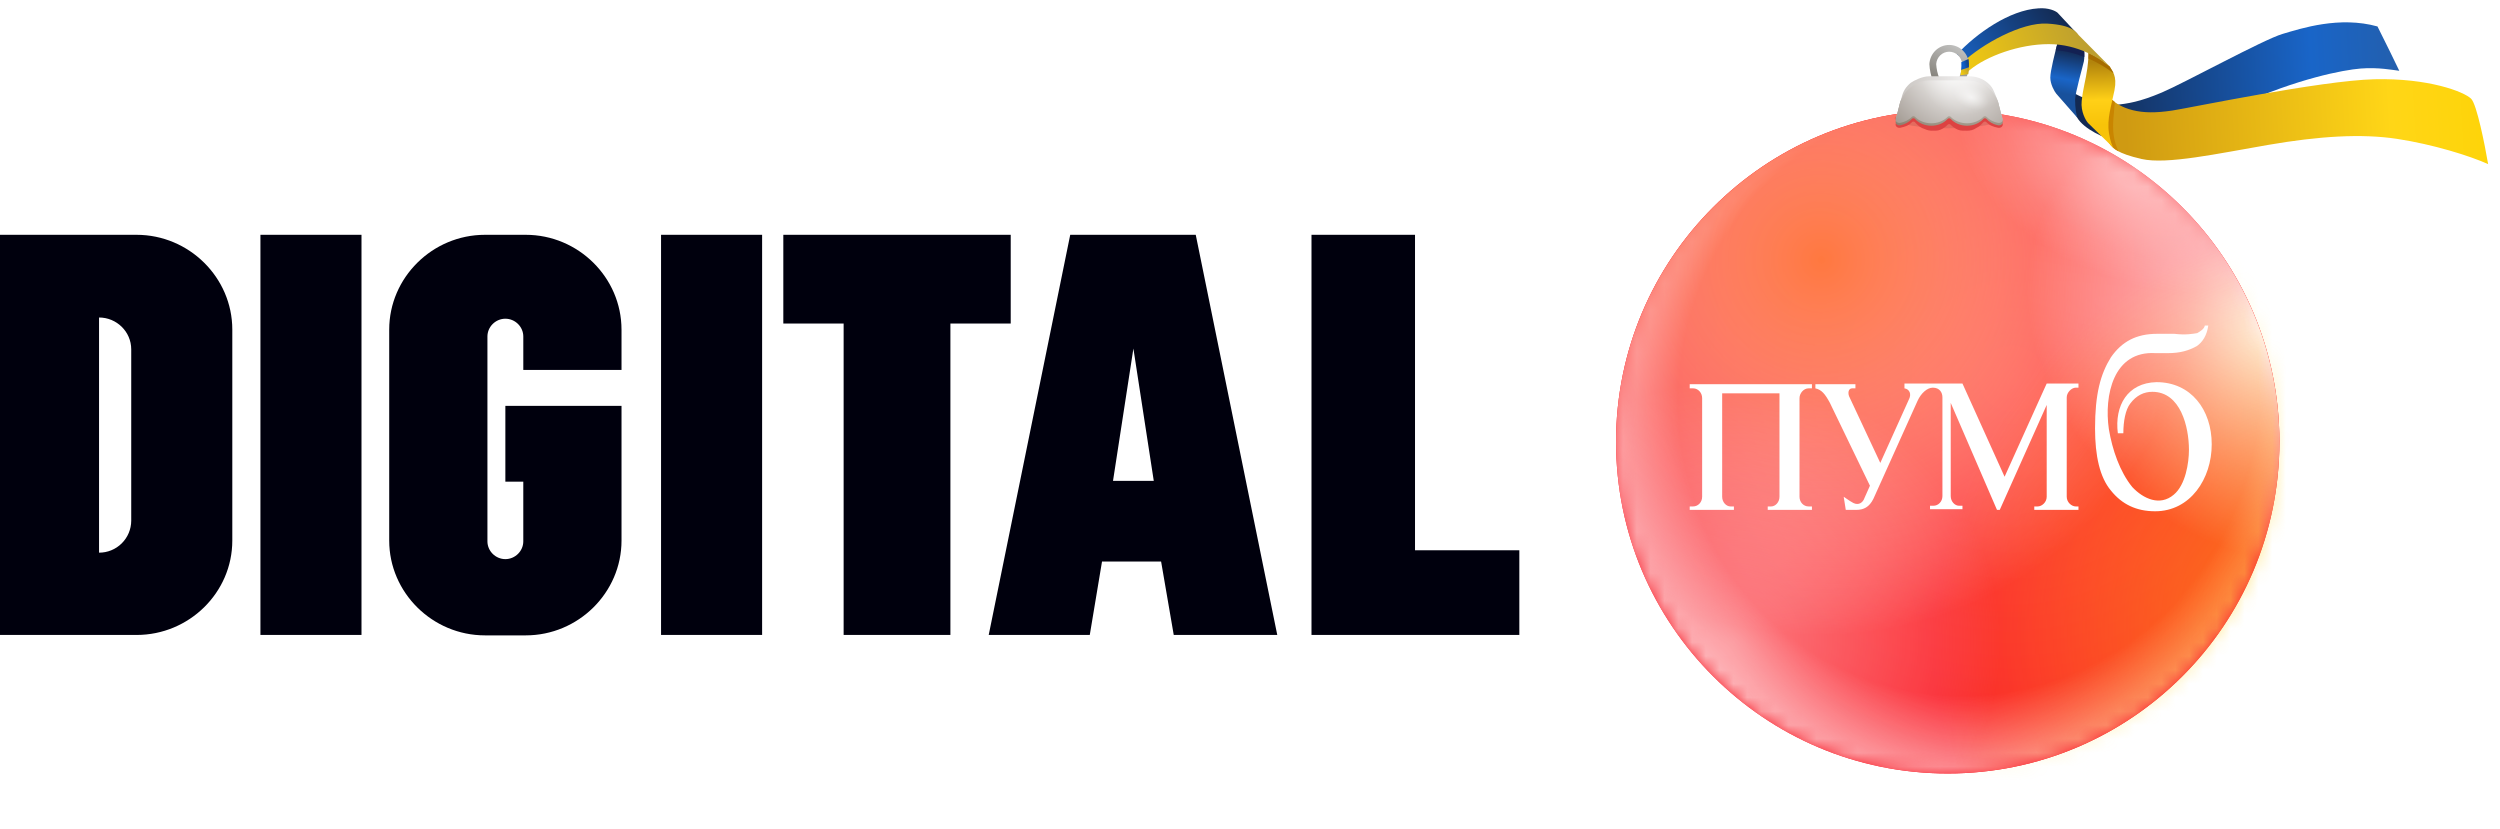 <svg width="181" height="60" viewBox="0 0 181 60" fill="none" xmlns="http://www.w3.org/2000/svg">
<path fill-rule="evenodd" clip-rule="evenodd" d="M0 17H9.885C13.691 17 16.819 20.096 16.819 23.863V39.137C16.819 42.904 13.691 45.971 9.885 45.971H0V17ZM7.17 40.013C7.785 40.015 8.375 39.773 8.812 39.341C9.249 38.908 9.497 38.321 9.501 37.706V25.294C9.501 24.009 8.439 22.987 7.171 22.987V40.013H7.17ZM18.855 17H26.172V45.97H18.855V17ZM55.177 17H47.86V45.97H55.177V17ZM94.952 17V45.97H110V39.838H102.447V17H94.952ZM56.712 17V23.425H61.079V45.971H68.809V23.425H73.176V17H56.712ZM86.572 17H77.484L71.583 45.97H78.9L79.786 40.656H84.064L84.979 45.971H92.474L86.572 17ZM80.582 34.815L82.058 25.235L83.533 34.815H80.583H80.582ZM44.998 23.863V26.783H37.887V24.36C37.887 23.66 37.297 23.075 36.588 23.075C35.88 23.075 35.29 23.66 35.29 24.36V39.196C35.29 39.897 35.88 40.481 36.588 40.481C37.296 40.481 37.886 39.897 37.886 39.196V34.874H36.588V29.384H44.998V39.138C44.998 42.905 41.87 46.001 38.064 46.001H35.113C31.307 46.001 28.179 42.905 28.179 39.138V23.863C28.179 20.096 31.307 17 35.113 17H38.063C41.87 17 44.997 20.096 44.997 23.863H44.998Z" fill="#00000D"/>
<circle cx="141.015" cy="31.985" r="24.015" fill="url(#paint0_linear_1_2)"/>
<circle cx="141.015" cy="31.985" r="24.015" fill="url(#paint1_radial_1_2)"/>
<circle cx="141.015" cy="31.985" r="24.015" fill="url(#paint2_radial_1_2)"/>
<circle cx="141.015" cy="31.985" r="24.015" fill="url(#paint3_radial_1_2)"/>
<mask id="mask0_1_2" style="mask-type:luminance" maskUnits="userSpaceOnUse" x="116" y="7" width="50" height="49">
<circle cx="141.015" cy="31.985" r="24.015" fill="white"/>
</mask>
<g mask="url(#mask0_1_2)">
<circle cx="141.015" cy="31.985" r="24.015" fill="url(#paint4_radial_1_2)" fill-opacity="0.5"/>
<rect x="129.346" y="53.647" width="57.398" height="52.533" transform="rotate(-56.522 129.346 53.647)" fill="url(#paint5_radial_1_2)" fill-opacity="0.5"/>
<g style="mix-blend-mode:soft-light">
<rect x="106.345" y="27.588" width="38.39" height="37.714" fill="url(#paint6_radial_1_2)" fill-opacity="0.4"/>
</g>
<ellipse cx="152.98" cy="12.85" rx="17.194" ry="14.413" transform="rotate(-165 152.98 12.85)" fill="url(#paint7_radial_1_2)"/>
</g>
<g filter="url(#filter0_f_1_2)">
<ellipse cx="141.015" cy="8.572" rx="3.84" ry="0.716" fill="black" fill-opacity="0.1"/>
</g>
<path d="M159.88 23.568C159.78 24.268 159.48 24.768 159.03 25.068C158.48 25.368 157.88 25.568 156.93 25.568H156.08C152.981 25.368 152.331 28.667 152.681 31.067C152.931 32.566 153.481 34.166 154.38 35.266C155.18 36.116 156.38 36.666 157.38 35.816C158.23 35.116 158.48 33.516 158.48 32.566C158.48 30.917 157.88 28.367 155.83 28.367C155.23 28.367 154.68 28.617 154.23 29.217C153.88 29.667 153.73 30.517 153.73 31.367H153.331C153.081 29.367 154.03 27.717 156.13 27.667C158.63 27.667 160.129 29.667 160.129 32.167C160.129 34.666 158.58 37.016 156.03 37.016C154.68 37.016 153.63 36.516 152.831 35.516C152.031 34.566 151.681 33.017 151.681 31.017C151.681 28.517 152.081 27.067 152.831 25.868C153.63 24.718 154.68 24.168 156.18 24.168H157.43C158.23 24.268 158.78 24.168 159.08 24.118C159.33 23.968 159.58 23.818 159.63 23.568H159.88Z" fill="white"/>
<path d="M145.132 34.516L147.931 28.317L148.181 27.767H150.481V28.067H150.281C149.981 28.067 149.631 28.417 149.631 28.767V33.916V35.966C149.631 36.366 149.981 36.666 150.281 36.666H150.481V36.916H148.931H147.281V36.666H147.531C147.831 36.666 148.181 36.366 148.181 35.966V33.916V29.317L144.782 36.916H144.582L141.232 29.167V35.916C141.232 36.316 141.532 36.616 141.832 36.616H142.082V36.866H140.532H139.733V36.616H139.983C140.333 36.616 140.632 36.316 140.632 35.916V28.767C140.632 28.417 140.432 28.067 139.933 28.067C139.533 28.067 139.083 28.467 138.833 29.017L135.633 36.116C135.333 36.716 134.933 36.916 134.383 36.916H133.634L133.484 35.966C133.833 36.216 134.083 36.366 134.183 36.416C134.583 36.616 134.883 36.366 134.983 36.066L135.383 35.166L132.484 29.167C132.134 28.517 131.884 28.217 131.434 28.117V27.817H133.084H134.333V28.117H134.083C133.833 28.117 133.734 28.467 133.933 28.817L136.133 33.516L138.183 28.967C138.433 28.517 138.233 28.167 137.883 28.117V27.767H142.082L145.132 34.516Z" fill="white"/>
<path d="M128.834 28.825V28.475H124.685V28.825V33.916V35.966C124.685 36.366 124.985 36.666 125.285 36.666H125.535V36.916H123.985H122.335V36.666H122.585C122.935 36.666 123.235 36.366 123.235 35.966V33.916V28.825C123.235 28.425 122.935 28.117 122.585 28.117H122.335V27.817H123.985H124.235H125.585H127.984H129.184H129.634H131.184V28.117H130.934C130.584 28.117 130.284 28.475 130.284 28.825V33.916V35.966C130.284 36.366 130.584 36.666 130.934 36.666H131.184V36.916H129.634H127.984V36.666H128.234C128.534 36.666 128.834 36.366 128.834 35.966V33.916V28.825Z" fill="white"/>
<path d="M141.683 3.934L142.165 4.269L142.075 4.567L142.299 4.698L145.384 2.616L150.416 2.476L148.969 0.923C148.816 0.792 148.323 0.546 147.576 0.605C145.491 0.727 143.102 2.412 141.683 3.934Z" fill="url(#paint8_linear_1_2)"/>
<path d="M153.13 7.604C152.181 7.714 150.633 7.018 149.977 6.656C149.897 6.905 149.865 7.623 150.38 8.506C150.894 9.388 152.422 10.011 153.122 10.213C155.14 9.612 159.78 8.242 162.189 7.573C166.317 5.709 169.642 5.061 170.917 4.961C172.191 4.86 173.277 5.074 173.708 5.125C173.418 4.521 172.697 3.033 172.13 1.915C169.376 1.15 166.626 2.051 165.248 2.459C163.869 2.867 158.133 6.013 156.52 6.696C154.907 7.379 154.079 7.495 153.13 7.604Z" fill="url(#paint9_linear_1_2)"/>
<path d="M150.003 3.192L148.97 3.103C148.794 3.758 148.439 5.145 148.442 5.624C148.446 6.102 148.734 6.612 148.876 6.786C149.424 7.413 150.501 8.641 150.425 8.545C150.33 8.424 150.234 7.748 150.236 7.234C150.239 6.721 150.81 4.753 150.871 4.449C150.921 4.205 150.908 3.833 150.896 3.677L150.003 3.192Z" fill="url(#paint10_linear_1_2)"/>
<path fill-rule="evenodd" clip-rule="evenodd" d="M150.904 4.13C150.911 3.951 150.904 3.773 150.896 3.677L150.003 3.192L148.97 3.103C148.93 3.25 148.882 3.434 148.83 3.637C149.612 3.693 150.308 3.885 150.904 4.13Z" fill="#132153"/>
<path d="M154.399 7.975C153.614 7.78 153.13 7.433 152.93 7.236C151.756 8.611 152.615 10.295 152.802 10.494C152.989 10.693 153.235 11.101 155.063 11.513C156.89 11.924 160.546 11.123 164.215 10.491C167.884 9.859 170.946 9.66 173.542 10.054C176.137 10.447 178.84 11.288 180.141 11.884C179.901 10.478 179.321 7.563 178.912 7.151C178.401 6.635 175.801 5.644 171.918 5.737C168.036 5.829 158.49 7.822 157.265 8.005C156.04 8.187 155.183 8.169 154.399 7.975Z" fill="url(#paint11_linear_1_2)"/>
<path fill-rule="evenodd" clip-rule="evenodd" d="M153.111 7.391C153.097 7.596 153.079 7.797 153.061 7.997C152.986 8.813 152.916 9.587 153.155 10.37C153.228 10.611 153.301 10.802 153.37 10.954C153.066 10.789 152.938 10.646 152.845 10.542C152.83 10.525 152.816 10.509 152.802 10.494C152.615 10.295 151.756 8.611 152.93 7.236C152.975 7.281 153.036 7.334 153.111 7.391Z" fill="#C98500"/>
<path d="M152.738 4.814C152.907 5.143 153.302 5.454 153.088 6.539C152.875 7.625 152.524 8.593 152.692 9.648C152.789 10.251 152.924 10.567 153.025 10.712L153.126 10.811C153.101 10.8 153.066 10.77 153.025 10.712L151.181 8.912C151.01 8.726 150.637 8.083 150.714 7.325C150.81 6.377 151.018 5.762 151.124 4.942C151.209 4.285 151.215 3.923 151.207 3.824L151.92 4.195L152.738 4.814Z" fill="url(#paint12_linear_1_2)"/>
<path fill-rule="evenodd" clip-rule="evenodd" d="M153.021 5.306C152.967 5.183 152.903 5.083 152.845 4.992C152.805 4.93 152.768 4.872 152.738 4.814L151.92 4.195L151.207 3.824C151.211 3.879 151.211 4.015 151.196 4.237C151.92 4.55 152.56 4.944 153.021 5.306Z" fill="#A66D00"/>
<path d="M142.113 5.194L142.113 4.499C143.506 3.192 146.372 1.598 148.219 1.709C150.066 1.819 150.29 2.315 150.508 2.554L152.784 4.853C152.038 4.243 150.474 3.198 148.336 3.195C146.199 3.193 143.831 4.064 142.627 5.057C142.002 5.572 142.181 5.089 142.248 4.937C142.226 4.981 142.184 5.061 142.113 5.194Z" fill="url(#paint13_linear_1_2)"/>
<path d="M140.168 6C140.118 6 140.069 5.985 140.027 5.955C139.986 5.926 139.954 5.884 139.937 5.836C139.791 5.454 139.707 5.05 139.687 4.64C139.706 4.266 139.866 3.913 140.132 3.655C140.399 3.398 140.753 3.254 141.12 3.254C141.488 3.254 141.841 3.398 142.108 3.655C142.374 3.913 142.534 4.266 142.553 4.64C142.536 5.013 142.463 5.382 142.336 5.733C142.313 5.793 142.267 5.841 142.21 5.868C142.152 5.895 142.087 5.898 142.027 5.877C141.967 5.856 141.917 5.812 141.888 5.755C141.859 5.697 141.852 5.631 141.87 5.569C141.978 5.27 142.041 4.957 142.059 4.64C142.043 4.397 141.938 4.169 141.763 4.002C141.589 3.836 141.359 3.743 141.12 3.743C140.881 3.743 140.651 3.836 140.477 4.002C140.302 4.169 140.197 4.397 140.181 4.64C140.203 4.989 140.277 5.333 140.402 5.659C140.413 5.689 140.418 5.722 140.417 5.755C140.416 5.788 140.408 5.821 140.395 5.851C140.381 5.881 140.362 5.908 140.338 5.931C140.315 5.953 140.287 5.971 140.256 5.982C140.228 5.994 140.199 6 140.168 6Z" fill="url(#paint14_linear_1_2)"/>
<path d="M142.497 6H139.743C139.237 6 138.753 6.171 138.395 6.474C138.038 6.778 137.836 6.925 137.568 7.582L137.239 9.018C137.239 9.055 137.249 9.09 137.267 9.122C137.286 9.155 137.313 9.183 137.346 9.206C137.38 9.228 137.418 9.243 137.46 9.251C137.501 9.259 137.544 9.258 137.586 9.25C137.921 9.182 138.218 9.077 138.426 8.844C138.439 8.83 138.455 8.819 138.473 8.811C138.492 8.804 138.512 8.8 138.533 8.8C138.553 8.8 138.574 8.804 138.592 8.811C138.611 8.819 138.627 8.83 138.639 8.844C138.778 8.999 138.957 9.184 139.162 9.27C139.367 9.357 139.593 9.462 139.821 9.463C140.05 9.463 140.276 9.479 140.482 9.394C140.688 9.308 140.868 9.184 141.008 9.03C141.021 9.015 141.038 9.003 141.057 8.995C141.077 8.987 141.098 8.983 141.12 8.983C141.142 8.983 141.163 8.987 141.183 8.995C141.202 9.003 141.219 9.015 141.232 9.03C141.372 9.184 141.552 9.308 141.758 9.394C141.963 9.479 142.19 9.463 142.418 9.463C142.647 9.462 142.873 9.417 143.078 9.27C143.283 9.184 143.462 8.999 143.601 8.844C143.613 8.83 143.629 8.819 143.648 8.811C143.666 8.804 143.687 8.8 143.707 8.8C143.728 8.8 143.748 8.804 143.766 8.811C143.785 8.819 143.801 8.83 143.814 8.844C144.022 9.077 144.319 9.182 144.654 9.25C144.696 9.258 144.739 9.259 144.78 9.251C144.821 9.243 144.86 9.228 144.894 9.206C144.927 9.183 144.954 9.155 144.972 9.122C144.991 9.09 145.001 9.055 145.001 9.018L144.672 7.612C144.433 6.925 144.202 6.778 143.845 6.474C143.487 6.171 143.003 6 142.497 6Z" fill="#DD4242"/>
<path d="M142.497 5.821H139.743C139.237 5.821 138.753 5.991 138.395 6.295C138.038 6.599 137.836 6.746 137.568 7.403L137.239 8.839C137.239 8.875 137.249 8.911 137.267 8.943C137.286 8.976 137.313 9.004 137.346 9.027C137.38 9.049 137.418 9.064 137.46 9.072C137.501 9.08 137.544 9.079 137.586 9.071C137.921 9.003 138.218 8.838 138.426 8.605C138.439 8.591 138.455 8.58 138.473 8.572C138.492 8.565 138.512 8.561 138.533 8.561C138.553 8.561 138.574 8.565 138.592 8.572C138.611 8.58 138.627 8.591 138.639 8.605C138.778 8.76 138.957 8.885 139.162 8.972C139.367 9.059 139.593 9.104 139.821 9.105C140.05 9.105 140.276 9.061 140.482 8.976C140.688 8.89 140.868 8.766 141.008 8.612C141.021 8.597 141.038 8.585 141.057 8.577C141.077 8.569 141.098 8.565 141.12 8.565C141.142 8.565 141.163 8.569 141.183 8.577C141.202 8.585 141.219 8.597 141.232 8.612C141.372 8.766 141.552 8.89 141.758 8.976C141.963 9.061 142.19 9.105 142.418 9.105C142.647 9.104 142.873 9.059 143.078 8.972C143.283 8.885 143.462 8.76 143.601 8.605C143.613 8.591 143.629 8.58 143.648 8.572C143.666 8.565 143.687 8.561 143.707 8.561C143.728 8.561 143.748 8.565 143.766 8.572C143.785 8.58 143.801 8.591 143.814 8.605C144.022 8.838 144.319 9.003 144.654 9.071C144.696 9.079 144.739 9.08 144.78 9.072C144.821 9.064 144.86 9.049 144.894 9.027C144.927 9.004 144.954 8.976 144.972 8.943C144.991 8.911 145.001 8.875 145.001 8.839L144.672 7.433C144.433 6.746 144.202 6.599 143.845 6.295C143.487 5.991 143.003 5.821 142.497 5.821Z" fill="url(#paint15_radial_1_2)"/>
<path d="M142.557 5.522H139.683C139.178 5.522 138.592 5.821 138.335 5.996C137.978 6.3 137.777 6.597 137.657 7.141L137.299 8.448C137.299 8.484 137.249 8.612 137.267 8.645C137.286 8.677 137.313 8.706 137.346 8.728C137.38 8.75 137.418 8.766 137.46 8.774C137.501 8.781 137.544 8.781 137.586 8.772C137.921 8.704 138.218 8.54 138.426 8.307C138.439 8.293 138.455 8.282 138.473 8.274C138.492 8.266 138.512 8.262 138.533 8.262C138.553 8.262 138.574 8.266 138.592 8.274C138.611 8.282 138.627 8.293 138.639 8.307C138.778 8.461 138.957 8.587 139.162 8.673C139.367 8.76 139.592 8.805 139.821 8.806C140.05 8.807 140.276 8.763 140.482 8.677C140.688 8.592 140.868 8.467 141.007 8.313C141.021 8.299 141.038 8.287 141.057 8.279C141.077 8.27 141.098 8.266 141.12 8.266C141.142 8.266 141.163 8.27 141.183 8.279C141.202 8.287 141.219 8.299 141.232 8.313C141.372 8.467 141.552 8.592 141.758 8.677C141.963 8.763 142.19 8.807 142.418 8.806C142.647 8.805 142.873 8.76 143.078 8.673C143.283 8.587 143.462 8.461 143.601 8.307C143.613 8.293 143.629 8.282 143.648 8.274C143.666 8.266 143.686 8.262 143.707 8.262C143.728 8.262 143.748 8.266 143.766 8.274C143.785 8.282 143.801 8.293 143.814 8.307C144.022 8.54 144.319 8.704 144.654 8.772C144.696 8.781 144.739 8.781 144.78 8.774C144.821 8.766 144.86 8.75 144.894 8.728C144.927 8.706 144.954 8.677 144.972 8.645C144.991 8.612 144.941 8.484 144.941 8.448L144.583 7.164C144.344 6.537 144.262 6.3 143.905 5.996C143.547 5.693 143.062 5.522 142.557 5.522Z" fill="url(#paint16_radial_1_2)"/>
<path d="M142.497 5.821H139.743C139.237 5.821 138.753 5.982 138.395 6.269C138.038 6.556 137.836 6.776 137.586 7.351L137.239 8.675C137.239 8.709 137.249 8.742 137.267 8.773C137.286 8.804 137.313 8.831 137.346 8.852C137.38 8.873 137.418 8.887 137.46 8.895C137.501 8.902 137.544 8.902 137.586 8.894C137.921 8.829 138.218 8.674 138.426 8.453C138.439 8.44 138.455 8.43 138.473 8.422C138.492 8.415 138.512 8.411 138.533 8.411C138.553 8.411 138.574 8.415 138.592 8.422C138.611 8.43 138.627 8.44 138.639 8.453C138.778 8.6 138.957 8.718 139.162 8.8C139.367 8.882 139.593 8.925 139.821 8.926C140.05 8.926 140.276 8.884 140.482 8.804C140.688 8.723 140.868 8.605 141.008 8.46C141.021 8.446 141.038 8.435 141.057 8.427C141.077 8.419 141.098 8.415 141.12 8.415C141.142 8.415 141.163 8.419 141.183 8.427C141.202 8.435 141.219 8.446 141.232 8.46C141.372 8.605 141.552 8.723 141.758 8.804C141.963 8.884 142.19 8.926 142.418 8.926C142.647 8.925 142.873 8.882 143.078 8.8C143.283 8.718 143.462 8.6 143.601 8.453C143.613 8.44 143.629 8.43 143.648 8.422C143.666 8.415 143.687 8.411 143.707 8.411C143.728 8.411 143.748 8.415 143.766 8.422C143.785 8.43 143.801 8.44 143.814 8.453C144.022 8.674 144.319 8.829 144.654 8.894C144.696 8.902 144.739 8.902 144.78 8.895C144.821 8.887 144.86 8.873 144.894 8.852C144.927 8.831 144.954 8.804 144.972 8.773C144.991 8.742 145.001 8.709 145.001 8.675L144.654 7.351C144.463 6.866 144.202 6.556 143.845 6.269C143.487 5.982 143.003 5.821 142.497 5.821Z" fill="url(#paint17_radial_1_2)"/>
<ellipse cx="142.554" cy="7.119" rx="1.717" ry="1.44" transform="rotate(-165 142.554 7.119)" fill="url(#paint18_radial_1_2)"/>
<path d="M142.497 5.821H139.743C139.237 5.821 138.753 5.982 138.395 6.269C138.038 6.556 137.836 6.776 137.586 7.351L137.239 8.675C137.239 8.709 137.249 8.742 137.267 8.773C137.286 8.804 137.313 8.831 137.346 8.852C137.38 8.873 137.418 8.887 137.46 8.895C137.501 8.902 137.544 8.902 137.586 8.894C137.921 8.829 138.218 8.674 138.426 8.453C138.439 8.44 138.455 8.43 138.473 8.422C138.492 8.415 138.512 8.411 138.533 8.411C138.553 8.411 138.574 8.415 138.592 8.422C138.611 8.43 138.627 8.44 138.639 8.453C138.778 8.6 138.957 8.718 139.162 8.8C139.367 8.882 139.593 8.925 139.821 8.926C140.05 8.926 140.276 8.884 140.482 8.804C140.688 8.723 140.868 8.605 141.008 8.46C141.021 8.446 141.038 8.435 141.057 8.427C141.077 8.419 141.098 8.415 141.12 8.415C141.142 8.415 141.163 8.419 141.183 8.427C141.202 8.435 141.219 8.446 141.232 8.46C141.372 8.605 141.552 8.723 141.758 8.804C141.963 8.884 142.19 8.926 142.418 8.926C142.647 8.925 142.873 8.882 143.078 8.8C143.283 8.718 143.462 8.6 143.601 8.453C143.613 8.44 143.629 8.43 143.648 8.422C143.666 8.415 143.687 8.411 143.707 8.411C143.728 8.411 143.748 8.415 143.766 8.422C143.785 8.43 143.801 8.44 143.814 8.453C144.022 8.674 144.319 8.829 144.654 8.894C144.696 8.902 144.739 8.902 144.78 8.895C144.821 8.887 144.86 8.873 144.894 8.852C144.927 8.831 144.954 8.804 144.972 8.773C144.991 8.742 145.001 8.709 145.001 8.675L144.654 7.351C144.463 6.866 144.202 6.556 143.845 6.269C143.487 5.982 143.003 5.821 142.497 5.821Z" fill="url(#paint19_radial_1_2)"/>
<path fill-rule="evenodd" clip-rule="evenodd" d="M141.937 5.445C141.966 5.298 141.987 5.15 141.998 5L142.553 4.866C142.548 5.035 142.532 5.203 142.506 5.37L141.937 5.445Z" fill="url(#paint20_linear_1_2)"/>
<path fill-rule="evenodd" clip-rule="evenodd" d="M141.99 5.061C142.007 4.875 142.01 4.688 141.999 4.502L142.514 4.27C142.523 4.305 142.53 4.341 142.537 4.377C142.551 4.541 142.555 4.705 142.55 4.87L141.99 5.061Z" fill="url(#paint21_linear_1_2)"/>
<defs>
<filter id="filter0_f_1_2" x="136.602" y="7.282" width="8.826" height="2.579" filterUnits="userSpaceOnUse" color-interpolation-filters="sRGB">
<feFlood flood-opacity="0" result="BackgroundImageFix"/>
<feBlend mode="normal" in="SourceGraphic" in2="BackgroundImageFix" result="shape"/>
<feGaussianBlur stdDeviation="0.287" result="effect1_foregroundBlur_1_2"/>
</filter>
<linearGradient id="paint0_linear_1_2" x1="117" y1="19.978" x2="141.015" y2="68.007" gradientUnits="userSpaceOnUse">
<stop stop-color="#FF3E3A"/>
<stop offset="1" stop-color="#F91F2B"/>
</linearGradient>
<radialGradient id="paint1_radial_1_2" cx="0" cy="0" r="1" gradientUnits="userSpaceOnUse" gradientTransform="translate(145.665 27.419) rotate(99.242) scale(28.957)">
<stop stop-color="#FF3E3A"/>
<stop offset="1" stop-color="#F91F2B"/>
</radialGradient>
<radialGradient id="paint2_radial_1_2" cx="0" cy="0" r="1" gradientUnits="userSpaceOnUse" gradientTransform="translate(131.882 18.794) rotate(60.565) scale(27.186)">
<stop stop-color="#FF783F"/>
<stop offset="1" stop-color="white" stop-opacity="0"/>
</radialGradient>
<radialGradient id="paint3_radial_1_2" cx="0" cy="0" r="1" gradientUnits="userSpaceOnUse" gradientTransform="translate(165.029 23.867) rotate(123.521) scale(15.924 19.167)">
<stop stop-color="white"/>
<stop offset="1" stop-color="white" stop-opacity="0"/>
</radialGradient>
<radialGradient id="paint4_radial_1_2" cx="0" cy="0" r="1" gradientUnits="userSpaceOnUse" gradientTransform="translate(142.537 28.603) rotate(106.479) scale(27.424 26.369)">
<stop offset="0.62" stop-color="white" stop-opacity="0"/>
<stop offset="0.797" stop-color="white" stop-opacity="0"/>
<stop offset="1" stop-color="white"/>
</radialGradient>
<radialGradient id="paint5_radial_1_2" cx="0" cy="0" r="1" gradientUnits="userSpaceOnUse" gradientTransform="translate(158.045 79.914) rotate(90) scale(26.267 28.896)">
<stop stop-color="#FFC700"/>
<stop offset="1" stop-color="#FFD600" stop-opacity="0"/>
</radialGradient>
<radialGradient id="paint6_radial_1_2" cx="0" cy="0" r="1" gradientUnits="userSpaceOnUse" gradientTransform="translate(125.54 46.445) rotate(90) scale(18.857 19.327)">
<stop stop-color="white"/>
<stop offset="1" stop-color="white" stop-opacity="0"/>
</radialGradient>
<radialGradient id="paint7_radial_1_2" cx="0" cy="0" r="1" gradientUnits="userSpaceOnUse" gradientTransform="translate(151.572 14.042) rotate(-172.589) scale(13.381 8.2)">
<stop stop-color="white" stop-opacity="0.62"/>
<stop offset="0.739" stop-color="white" stop-opacity="0.12"/>
<stop offset="1" stop-color="white" stop-opacity="0"/>
</radialGradient>
<linearGradient id="paint8_linear_1_2" x1="149.581" y1="1.644" x2="139.813" y2="8.102" gradientUnits="userSpaceOnUse">
<stop stop-color="#132A52"/>
<stop offset="0.72" stop-color="#1965C8"/>
<stop offset="1" stop-color="#235FAD"/>
</linearGradient>
<linearGradient id="paint9_linear_1_2" x1="151.114" y1="6.756" x2="173.765" y2="5.33" gradientUnits="userSpaceOnUse">
<stop stop-color="#132A52"/>
<stop offset="0.72" stop-color="#1965C8"/>
<stop offset="1" stop-color="#235FAD"/>
</linearGradient>
<linearGradient id="paint10_linear_1_2" x1="149.909" y1="3.627" x2="149.304" y2="6.766" gradientUnits="userSpaceOnUse">
<stop stop-color="#132A52"/>
<stop offset="0.668" stop-color="#1965C8"/>
<stop offset="1" stop-color="#18519C"/>
</linearGradient>
<linearGradient id="paint11_linear_1_2" x1="153.92" y1="10.577" x2="179.958" y2="9.034" gradientUnits="userSpaceOnUse">
<stop stop-color="#CF9A12"/>
<stop offset="0.739" stop-color="#FFD617"/>
<stop offset="1" stop-color="#FED409"/>
</linearGradient>
<linearGradient id="paint12_linear_1_2" x1="152.159" y1="4.518" x2="152.21" y2="9.028" gradientUnits="userSpaceOnUse">
<stop stop-color="#B2840C"/>
<stop offset="0.606" stop-color="#FFD017"/>
<stop offset="1" stop-color="#F8C309"/>
</linearGradient>
<linearGradient id="paint13_linear_1_2" x1="151.118" y1="3.232" x2="140.538" y2="6.849" gradientUnits="userSpaceOnUse">
<stop stop-color="#BD9F2F"/>
<stop offset="1" stop-color="#FED409"/>
</linearGradient>
<linearGradient id="paint14_linear_1_2" x1="140.523" y1="7.881" x2="143.566" y2="2.224" gradientUnits="userSpaceOnUse">
<stop offset="0.172" stop-color="#79756D"/>
<stop offset="1" stop-color="#E6E8EA"/>
</linearGradient>
<radialGradient id="paint15_radial_1_2" cx="0" cy="0" r="1" gradientUnits="userSpaceOnUse" gradientTransform="translate(141.807 4.149) rotate(96.464) scale(6.099 8.859)">
<stop stop-color="white"/>
<stop offset="1" stop-color="#887D6B"/>
</radialGradient>
<radialGradient id="paint16_radial_1_2" cx="0" cy="0" r="1" gradientUnits="userSpaceOnUse" gradientTransform="translate(142.404 5.522) rotate(77.954) scale(7.295 8.879)">
<stop stop-color="#F2F1F1"/>
<stop offset="1" stop-color="#A7A099"/>
</radialGradient>
<radialGradient id="paint17_radial_1_2" cx="0" cy="0" r="1" gradientUnits="userSpaceOnUse" gradientTransform="translate(141.12 4.76) rotate(137.39) scale(8.761 10.966)">
<stop stop-color="white"/>
<stop offset="0.696" stop-color="#9B928A"/>
</radialGradient>
<radialGradient id="paint18_radial_1_2" cx="0" cy="0" r="1" gradientUnits="userSpaceOnUse" gradientTransform="translate(142.413 7.238) rotate(-172.589) scale(1.336 0.819)">
<stop stop-color="white" stop-opacity="0.62"/>
<stop offset="0.739" stop-color="white" stop-opacity="0.12"/>
<stop offset="1" stop-color="white" stop-opacity="0"/>
</radialGradient>
<radialGradient id="paint19_radial_1_2" cx="0" cy="0" r="1" gradientUnits="userSpaceOnUse" gradientTransform="translate(142.553 4.806) rotate(132.138) scale(8.454 7.566)">
<stop stop-color="white" stop-opacity="0.67"/>
<stop offset="0.439" stop-color="white" stop-opacity="0"/>
</radialGradient>
<linearGradient id="paint20_linear_1_2" x1="142.559" y1="5.03" x2="141.905" y2="5.422" gradientUnits="userSpaceOnUse">
<stop stop-color="#BD9F2F"/>
<stop offset="1" stop-color="#FED409"/>
</linearGradient>
<linearGradient id="paint21_linear_1_2" x1="142.626" y1="4.549" x2="141.839" y2="4.732" gradientUnits="userSpaceOnUse">
<stop stop-color="#15386D"/>
<stop offset="0.606" stop-color="#0E5ECA"/>
<stop offset="1" stop-color="#0A59C1"/>
</linearGradient>
</defs>
</svg>
